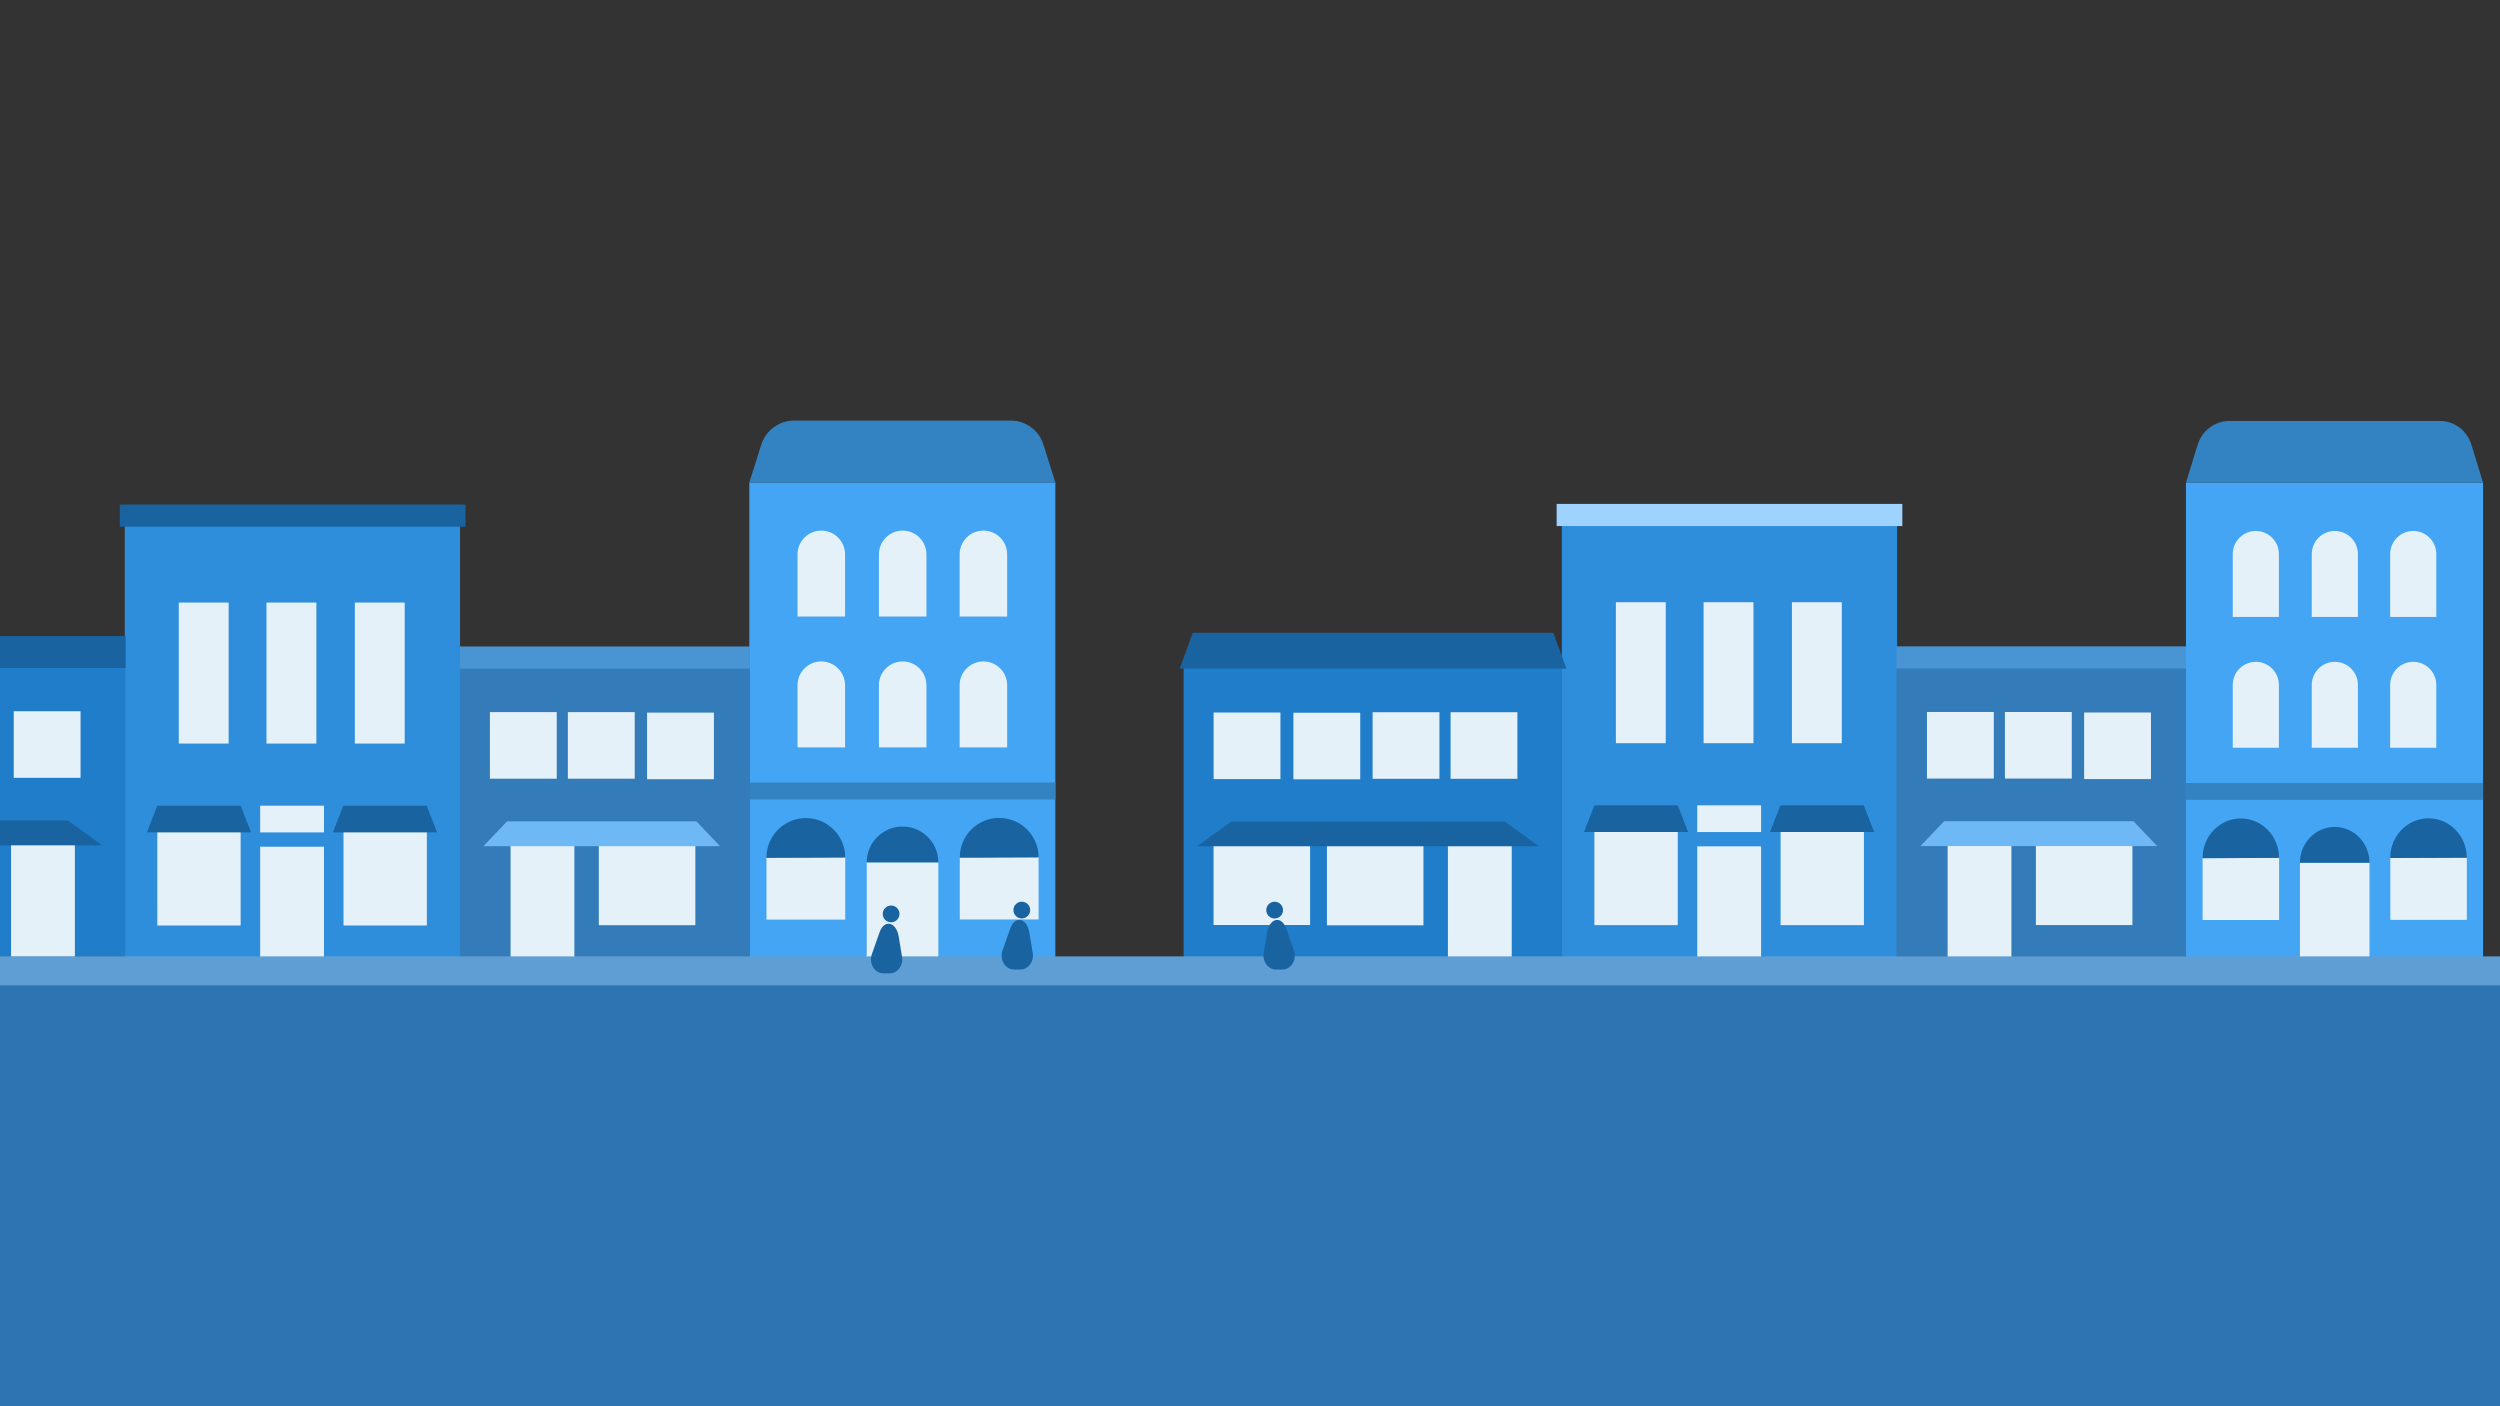 <?xml version="1.0" encoding="UTF-8"?>
<svg xmlns="http://www.w3.org/2000/svg" viewBox="0 0 3840 2160">
  <rect x="0" y="0" width="3840" height="2160" fill="#333333" stroke="none"/>
  <g id="tourPages-move">
    <rect x="2399" y="775" width="515" height="695" style="fill: #2f8edc; stroke-width: 0px;"/>
    <rect x="2482" y="925" width="76.59" height="216.56" style="fill: #e5f1f9; stroke-width: 0px;"/>
    <rect x="2616.71" y="925" width="76.59" height="216.56" style="fill: #e5f1f9; stroke-width: 0px;"/>
    <rect x="2752.41" y="925" width="76.59" height="216.56" style="fill: #e5f1f9; stroke-width: 0px;"/>
    <rect x="2449" y="1274" width="128" height="147" style="fill: #e5f1f9; stroke-width: 0px;"/>
    <rect x="2607" y="1300" width="98" height="170" style="fill: #e5f1f9; stroke-width: 0px;"/>
    <rect x="2607" y="1237" width="98" height="41" style="fill: #e5f1f9; stroke-width: 0px;"/>
    <rect x="2735" y="1274" width="128" height="147" style="fill: #e5f1f9; stroke-width: 0px;"/>
    <polygon points="2593 1278 2433 1278 2449 1237 2577 1237 2593 1278" style="fill: #1963a0; stroke-width: 0px;"/>
    <polygon points="2878.73 1278 2718.73 1278 2734.73 1237 2862.73 1237 2878.73 1278" style="fill: #1963a0; stroke-width: 0px;"/>
    <rect x="1818" y="1025.63" width="581.51" height="444.47" style="fill: #1f7dca; stroke-width: 0px;"/>
    <rect x="1864.03" y="1287.89" width="148.27" height="132.94" style="fill: #e5f1f9; stroke-width: 0px;"/>
    <rect x="2224" y="1295" width="98" height="176" style="fill: #e5f1f9; stroke-width: 0px;"/>
    <rect x="2038.15" y="1288.34" width="148.27" height="132.94" style="fill: #e5f1f9; stroke-width: 0px;"/>
    <polygon points="2363.71 1299.88 1838.92 1299.88 1891.4 1261.76 2311.23 1261.76 2363.71 1299.88" style="fill: #1963a0; stroke-width: 0px;"/>
    <rect x="1864.09" y="1094.43" width="102.66" height="102.26" style="fill: #e5f1f9; stroke-width: 0px;"/>
    <rect x="1986.66" y="1094.76" width="102.66" height="102.26" style="fill: #e5f1f9; stroke-width: 0px;"/>
    <rect x="2108.32" y="1093.98" width="102.66" height="102.26" style="fill: #e5f1f9; stroke-width: 0px;"/>
    <rect x="2228.08" y="1093.96" width="102.66" height="102.26" style="fill: #e5f1f9; stroke-width: 0px;"/>
    <rect x="2391" y="774" width="531" height="34" style="fill: #9ed3ff; stroke-width: 0px;"/>
    <rect x="1151" y="741" width="470" height="729" style="fill: #44a5f5; stroke-width: 0px;"/>
    <path d="M1261.5,1016h0c20.14,0,36.5,16.36,36.5,36.5v95.5h-73v-95.5c0-20.14,16.36-36.5,36.5-36.5Z" style="fill: #e5f1f9; stroke-width: 0px;"/>
    <path d="M1331.3,1470.57h110v-146h-110v146Z" style="fill: #e5f1f9; stroke-width: 0px;"/>
    <path d="M1386.3,1269.57h0c-30.38,0-55,24.62-55,55h110c0-30.38-24.62-55-55-55Z" style="fill: #1963a0; stroke-width: 0px;"/>
    <path d="M1277,1317.16c-6.65.03-12.85.05-18.64.08-2.13,0-4.18.02-6.19.03l-3.69.02c-2.15,0-4.25.02-6.28.03-2.93.01-5.72.02-8.39.03l-5.46.02c-1.76,0-3.44.01-5.08.02l-6.65.03-4.16.02c-.76,0-1.51,0-2.24,0h-3.38s-8.01.05-8.01.05h-2.38c-1.45.02-2.8.02-4.03.03h-3.4c-.55.02-1.09.02-1.59.02l-3.75.02c-.39,0-.75,0-1.09,0h-.62c-.35,0-.68,0-.98,0-.43,0-.81,0-1.15,0h-.65c-.2,0-.37,0-.52,0h-.57s-.28,0-.28,0c-.05,0-.09,0-.13,0h-.16s-.21,0-.21,0h-.02s0,0,0,0v95h121v-95.5l-14.2.06c-2.41.01-4.79.02-7.1.03Z" style="fill: #e5f1f9; stroke-width: 0px;"/>
    <path d="M1237.8,1256.57h0c-33.41,0-60.5,27.09-60.5,60.5v.5h0s.01,0,.02,0h.21s.1,0,.16,0h.13c.08,0,.17,0,.28,0,.16,0,.35,0,.57,0h.52c.19,0,.42,0,.65,0h1.15s.98,0,.98,0c.2,0,.4,0,.62,0h1.09s3.75-.02,3.75-.02h1.59c1.04-.01,2.17-.02,3.4-.02l4.03-.02c.77,0,1.55,0,2.38,0,2.39,0,5.05-.02,8.01-.03,1.08,0,2.22,0,3.38-.01h2.24c1.34-.01,2.72-.02,4.16-.03,2.1,0,4.32-.02,6.65-.03l5.08-.02c1.75,0,3.58-.01,5.46-.02l8.39-.03,6.28-.03c1.21,0,2.44-.01,3.69-.02l6.19-.03,18.64-.08,7.1-.03c4.54-.02,9.26-.04,14.2-.06h0c0-33.41-27.09-60.5-60.5-60.5Z" style="fill: #1963a0; stroke-width: 0px;"/>
    <path d="M1573.96,1316.92c-6.65.03-12.85.05-18.64.08-2.13,0-4.18.02-6.19.03l-3.69.02c-2.15,0-4.25.02-6.28.03-2.93.01-5.72.02-8.39.03l-5.46.02c-1.76,0-3.44.01-5.08.02l-6.65.03-4.16.02c-.76,0-1.51,0-2.24,0h-3.38s-8.01.05-8.01.05h-2.38c-1.45.02-2.8.02-4.03.03h-3.4c-.55.02-1.09.02-1.59.02l-3.75.02c-.39,0-.75,0-1.09,0h-.62c-.35,0-.68,0-.98,0-.43,0-.81,0-1.15,0h-.65c-.2,0-.37,0-.52,0h-.57s-.28,0-.28,0c-.05,0-.09,0-.13,0h-.16s-.21,0-.21,0h-.02s0,0,0,0v95h121v-95.5l-14.2.06c-2.41.01-4.79.02-7.1.03Z" style="fill: #e5f1f9; stroke-width: 0px;"/>
    <path d="M1534.76,1256.33h0c-33.41,0-60.5,27.09-60.5,60.5v.5h0s.01,0,.02,0h.21s.1,0,.16,0h.13c.08,0,.17,0,.28,0,.16,0,.35,0,.57,0h.52c.19,0,.42,0,.65,0h1.15s.98,0,.98,0c.2,0,.4,0,.62,0h1.09s3.75-.02,3.75-.02h1.59c1.04-.01,2.17-.02,3.4-.02l4.03-.02c.77,0,1.55,0,2.38,0,2.39,0,5.05-.02,8.01-.03,1.08,0,2.22,0,3.38-.01h2.24c1.34-.01,2.72-.02,4.16-.03,2.1,0,4.32-.02,6.65-.03l5.08-.02c1.75,0,3.58-.01,5.46-.02l8.39-.03,6.28-.03c1.21,0,2.44-.01,3.69-.02l6.19-.03,18.64-.08,7.1-.03c4.54-.02,9.26-.04,14.2-.06h0c0-33.41-27.09-60.5-60.5-60.5Z" style="fill: #1963a0; stroke-width: 0px;"/>
    <path d="M1386.5,1016h0c20.14,0,36.5,16.36,36.5,36.5v95.5h-73v-95.5c0-20.14,16.36-36.5,36.5-36.5Z" style="fill: #e5f1f9; stroke-width: 0px;"/>
    <path d="M1510.5,1016h0c20.14,0,36.5,16.36,36.5,36.5v95.5h-73v-95.5c0-20.14,16.36-36.5,36.5-36.5Z" style="fill: #e5f1f9; stroke-width: 0px;"/>
    <rect x="1151" y="1202" width="470" height="26" style="fill: #3382c2; stroke-width: 0px;"/>
    <path d="M1261.5,815h0c20.14,0,36.5,16.36,36.5,36.5v95.5h-73v-95.5c0-20.14,16.36-36.5,36.5-36.5Z" style="fill: #e5f1f9; stroke-width: 0px;"/>
    <path d="M1386.5,815h0c20.14,0,36.5,16.36,36.5,36.5v95.5h-73v-95.5c0-20.14,16.36-36.5,36.5-36.5Z" style="fill: #e5f1f9; stroke-width: 0px;"/>
    <path d="M1510.5,815h0c20.14,0,36.5,16.36,36.5,36.5v95.5h-73v-95.5c0-20.14,16.36-36.5,36.5-36.5Z" style="fill: #e5f1f9; stroke-width: 0px;"/>
    <path d="M1552.69,646h-332.87c-23.11,0-43.55,14.98-50.51,37.02l-18.31,57.98h470l-18.46-58.47c-6.87-21.75-27.04-36.53-49.85-36.53Z" style="fill: #3382c2; stroke-width: 0px;"/>
    <rect x="706" y="1025.47" width="446" height="444.47" transform="translate(1858 2495.41) rotate(180)" style="fill: #337cb9; stroke-width: 0px;"/>
    <rect x="784.22" y="1296" width="98" height="174.84" transform="translate(1666.45 2766.84) rotate(180)" style="fill: #e5f1f9; stroke-width: 0px;"/>
    <rect x="919.8" y="1288.18" width="148.27" height="132.94" transform="translate(1987.87 2709.3) rotate(180)" style="fill: #e5f1f9; stroke-width: 0px;"/>
    <polygon points="742.52 1299.72 1106 1299.72 1069.65 1261.6 778.86 1261.6 742.52 1299.72" style="fill: #6fb8f6; stroke-width: 0px;"/>
    <rect x="993.91" y="1094.59" width="102.66" height="102.26" transform="translate(2090.47 2291.44) rotate(180)" style="fill: #e5f1f9; stroke-width: 0px;"/>
    <rect x="872.24" y="1093.82" width="102.66" height="102.26" transform="translate(1847.14 2289.9) rotate(180)" style="fill: #e5f1f9; stroke-width: 0px;"/>
    <rect x="752.49" y="1093.8" width="102.66" height="102.26" transform="translate(1607.64 2289.86) rotate(180)" style="fill: #e5f1f9; stroke-width: 0px;"/>
    <polygon points="2386 972 1832 972 1812 1027 2406 1027 2386 972" style="fill: #1963a0; stroke-width: 0px;"/>
    <rect x="706" y="993" width="446" height="34" style="fill: #4995d4; stroke-width: 0px;"/>
    <rect x="191.62" y="775.55" width="515" height="695" style="fill: #2f8edc; stroke-width: 0px;"/>
    <rect x="274.62" y="925.55" width="76.59" height="216.56" style="fill: #e5f1f9; stroke-width: 0px;"/>
    <rect x="409.33" y="925.55" width="76.59" height="216.56" style="fill: #e5f1f9; stroke-width: 0px;"/>
    <rect x="545.03" y="925.55" width="76.59" height="216.56" style="fill: #e5f1f9; stroke-width: 0px;"/>
    <rect x="241.62" y="1270" width="128" height="151.55" style="fill: #e5f1f9; stroke-width: 0px;"/>
    <rect x="399.62" y="1300.55" width="98" height="170" style="fill: #e5f1f9; stroke-width: 0px;"/>
    <rect x="399.62" y="1237.55" width="98" height="41" style="fill: #e5f1f9; stroke-width: 0px;"/>
    <rect x="527.62" y="1270" width="128" height="151.55" style="fill: #e5f1f9; stroke-width: 0px;"/>
    <polygon points="385.62 1278.55 225.62 1278.55 241.62 1237.55 369.62 1237.55 385.62 1278.55" style="fill: #1963a0; stroke-width: 0px;"/>
    <polygon points="671.35 1278.55 511.35 1278.55 527.35 1237.55 655.35 1237.55 671.35 1278.55" style="fill: #1963a0; stroke-width: 0px;"/>
    <rect x="184" y="775" width="531" height="34" style="fill: #1963a0; stroke-width: 0px;"/>
    <rect x="2913" y="1025.26" width="447" height="444.47" transform="translate(6273 2495) rotate(180)" style="fill: #337cb9; stroke-width: 0px;"/>
    <rect x="2991.55" y="1294" width="98" height="176.63" transform="translate(6081.09 2764.63) rotate(180)" style="fill: #e5f1f9; stroke-width: 0px;"/>
    <rect x="3127.12" y="1287.98" width="148.27" height="132.94" transform="translate(6402.51 2708.89) rotate(180)" style="fill: #e5f1f9; stroke-width: 0px;"/>
    <polygon points="2949.84 1299.51 3313.32 1299.51 3276.97 1261.4 2986.19 1261.4 2949.84 1299.51" style="fill: #6fb8f6; stroke-width: 0px;"/>
    <rect x="3201.23" y="1094.39" width="102.66" height="102.26" transform="translate(6505.11 2291.04) rotate(180)" style="fill: #e5f1f9; stroke-width: 0px;"/>
    <rect x="3079.56" y="1093.62" width="102.66" height="102.26" transform="translate(6261.79 2289.5) rotate(180)" style="fill: #e5f1f9; stroke-width: 0px;"/>
    <rect x="2959.81" y="1093.6" width="102.66" height="102.26" transform="translate(6022.28 2289.46) rotate(180)" style="fill: #e5f1f9; stroke-width: 0px;"/>
    <rect y="1025.13" width="192.51" height="444.47" style="fill: #1f7dca; stroke-width: 0px;"/>
    <rect x="17" y="1293.5" width="98" height="176" style="fill: #e5f1f9; stroke-width: 0px;"/>
    <rect x="21.08" y="1092.46" width="102.66" height="102.26" style="fill: #e5f1f9; stroke-width: 0px;"/>
    <rect x="2913" y="992.8" width="447" height="34" style="fill: #4995d4; stroke-width: 0px;"/>
    <rect x="3357.63" y="741.57" width="456.37" height="729" style="fill: #44a5f5; stroke-width: 0px;"/>
    <path d="M3464.93,1016.57h0c19.56,0,35.44,15.88,35.44,35.44v96.56h-70.88v-96.56c0-19.56,15.88-35.44,35.44-35.44Z" style="fill: #e5f1f9; stroke-width: 0px;"/>
    <path d="M3532.71,1471.15h106.81v-146h-106.81v146Z" style="fill: #e5f1f9; stroke-width: 0px;"/>
    <path d="M3586.11,1270.15h0c-29.49,0-53.4,24.62-53.4,55h106.81c0-30.38-23.91-55-53.4-55Z" style="fill: #1963a0; stroke-width: 0px;"/>
    <path d="M3479.98,1317.73c-6.45.03-12.48.05-18.1.08-2.06,0-4.06.02-6.01.03l-3.58.02c-2.09,0-4.13.02-6.09.03-2.85.01-5.55.02-8.15.03l-5.3.02c-1.71,0-3.34.01-4.93.02l-6.45.03-4.04.02c-.74,0-1.46,0-2.17,0h-3.28s-7.77.05-7.77.05h-2.31c-1.4.02-2.71.02-3.92.03h-3.3c-.54.02-1.06.02-1.55.02-1.41,0-2.61.01-3.64.02-.38,0-.73,0-1.06,0h-.6c-.34,0-.66,0-.95,0-.42,0-.79,0-1.12,0h-.63c-.19,0-.36,0-.51,0h-.55s-.27,0-.27,0c-.04,0-.08,0-.12,0h-.15s-.2,0-.2,0h-.02s0,0,0,0v95h117.49v-95.5l-13.79.06c-2.34.01-4.65.02-6.89.03Z" style="fill: #e5f1f9; stroke-width: 0px;"/>
    <path d="M3441.92,1257.15h0c-32.44,0-58.75,27.09-58.75,60.5v.5h0s0,0,.02,0h.2s.09,0,.15,0h.12c.08,0,.17,0,.27,0,.15,0,.34,0,.55,0h.51c.19,0,.4,0,.63,0h1.12s.95,0,.95,0c.19,0,.39,0,.6,0h1.06s3.64-.02,3.64-.02h1.55c1.01-.01,2.1-.02,3.3-.02l3.92-.02c.74,0,1.51,0,2.31,0,2.32,0,4.9-.02,7.77-.03,1.05,0,2.15,0,3.28-.01h2.17c1.3-.01,2.64-.02,4.04-.03,2.04,0,4.2-.02,6.45-.03l4.93-.02c1.7,0,3.48-.01,5.3-.02l8.15-.03,6.09-.03c1.17,0,2.37-.01,3.58-.02l6.01-.03,18.1-.08,6.89-.03c4.41-.02,8.99-.04,13.79-.06h0c0-33.41-26.3-60.5-58.75-60.5Z" style="fill: #1963a0; stroke-width: 0px;"/>
    <path d="M3768.33,1317.49c-6.45.03-12.48.05-18.1.08-2.06,0-4.06.02-6.01.03l-3.58.02c-2.09,0-4.13.02-6.09.03-2.85.01-5.55.02-8.15.03l-5.3.02c-1.71,0-3.34.01-4.93.02l-6.45.03-4.04.02c-.74,0-1.46,0-2.17,0h-3.28s-7.77.05-7.77.05h-2.31c-1.4.02-2.71.02-3.92.03h-3.3c-.54.02-1.06.02-1.55.02-1.41,0-2.61.01-3.64.02-.38,0-.73,0-1.06,0h-.6c-.34,0-.66,0-.95,0-.42,0-.79,0-1.12,0h-.63c-.19,0-.36,0-.51,0h-.55s-.27,0-.27,0c-.04,0-.08,0-.12,0h-.15s-.2,0-.2,0h-.02s0,0,0,0v95h117.49v-95.5l-13.79.06c-2.34.01-4.65.02-6.89.03Z" style="fill: #e5f1f9; stroke-width: 0px;"/>
    <path d="M3730.26,1256.9h0c-32.44,0-58.75,27.09-58.75,60.5v.5h0s0,0,.02,0h.2s.09,0,.15,0h.12c.08,0,.17,0,.27,0,.15,0,.34,0,.55,0h.51c.19,0,.4,0,.63,0h1.12s.95,0,.95,0c.19,0,.39,0,.6,0h1.06s3.64-.02,3.64-.02h1.55c1.01-.01,2.1-.02,3.3-.02l3.92-.02c.74,0,1.51,0,2.31,0,2.32,0,4.9-.02,7.77-.03,1.05,0,2.15,0,3.28-.01h2.17c1.3-.01,2.64-.02,4.04-.03,2.04,0,4.2-.02,6.45-.03l4.93-.02c1.7,0,3.48-.01,5.3-.02l8.15-.03,6.09-.03c1.17,0,2.37-.01,3.58-.02l6.01-.03,18.1-.08,6.89-.03c4.41-.02,8.99-.04,13.79-.06h0c0-33.41-26.3-60.5-58.75-60.5Z" style="fill: #1963a0; stroke-width: 0px;"/>
    <path d="M3586.3,1016.57h0c19.56,0,35.44,15.88,35.44,35.44v96.56h-70.88v-96.56c0-19.56,15.88-35.44,35.44-35.44Z" style="fill: #e5f1f9; stroke-width: 0px;"/>
    <path d="M3706.71,1016.57h0c19.56,0,35.44,15.88,35.44,35.44v96.56h-70.88v-96.56c0-19.56,15.88-35.44,35.44-35.44Z" style="fill: #e5f1f9; stroke-width: 0px;"/>
    <rect x="3357.63" y="1202.57" width="456.37" height="26" style="fill: #3382c2; stroke-width: 0px;"/>
    <path d="M3464.93,815.57h0c19.56,0,35.44,15.88,35.44,35.44v96.56h-70.88v-96.56c0-19.56,15.88-35.44,35.44-35.44Z" style="fill: #e5f1f9; stroke-width: 0px;"/>
    <path d="M3586.3,815.57h0c19.56,0,35.44,15.88,35.44,35.44v96.56h-70.88v-96.56c0-19.56,15.88-35.44,35.44-35.44Z" style="fill: #e5f1f9; stroke-width: 0px;"/>
    <path d="M3706.71,815.57h0c19.56,0,35.44,15.88,35.44,35.44v96.56h-70.88v-96.56c0-19.56,15.88-35.44,35.44-35.44Z" style="fill: #e5f1f9; stroke-width: 0px;"/>
    <path d="M3747.67,646.57h-323.21c-22.44,0-42.29,14.98-49.04,37.02l-17.78,57.98h456.37l-17.93-58.47c-6.67-21.75-26.26-36.53-48.4-36.53Z" style="fill: #3382c2; stroke-width: 0px;"/>
    <rect y="1514" width="3841" height="646" style="fill: #2d74b2; stroke-width: 0px;"/>
    <rect x="-1" y="1469" width="3841" height="45" style="fill: #5e9ed4; stroke-width: 0px;"/>
    <polygon points="156.71 1298.38 104.23 1260.26 -1 1260.26 -1 1298.38 156.71 1298.38" style="fill: #1963a0; stroke-width: 0px;"/>
    <rect x="0" y="977" width="193" height="49" style="fill: #1963a0; stroke-width: 0px;"/>
  </g>
  <g id="tourPages-fade-3">
    <g id="tourPages-fade-3-animation">
      <circle cx="1957.85" cy="1397.92" r="12.88" style="fill: #1963a0; stroke-width: 0px;"/>
      <path d="M1946.14,1432.85l-5.11,31.17c-2.15,13.1,6.85,25.17,18.76,25.17h9.95c13.45,0,22.67-15.15,17.75-29.14l-4.86-13.79-7.04-19.99c-7.24-20.58-25.68-16.46-29.45,6.58Z" style="fill: #1963a0; stroke-width: 0px;"/>
    </g>
  </g>
  <g id="tourPages-fade-2">
    <g id="tourPages-fade-2-animation">
      <circle cx="1569.48" cy="1397.88" r="12.88" style="fill: #1963a0; stroke-width: 0px;"/>
      <path d="M1581.18,1432.81l5.11,31.17c2.15,13.1-6.85,25.17-18.76,25.17h-9.95c-13.45,0-22.67-15.15-17.75-29.14l4.86-13.79,7.04-19.99c7.24-20.58,25.68-16.46,29.45,6.58Z" style="fill: #1963a0; stroke-width: 0px;"/>
    </g>
  </g>
  <g id="tourPages-fade-1">
    <g id="tourPages-fade-1-animation">
      <circle cx="1368.72" cy="1403.75" r="12.88" style="fill: #1963a0; stroke-width: 0px;"/>
      <path d="M1380.43,1438.68l5.11,31.17c2.15,13.1-6.85,25.17-18.76,25.17h-9.95c-13.45,0-22.67-15.15-17.75-29.14l4.86-13.79,7.04-19.99c7.24-20.58,25.68-16.46,29.45,6.58Z" style="fill: #1963a0; stroke-width: 0px;"/>
    </g>
  </g>
</svg>